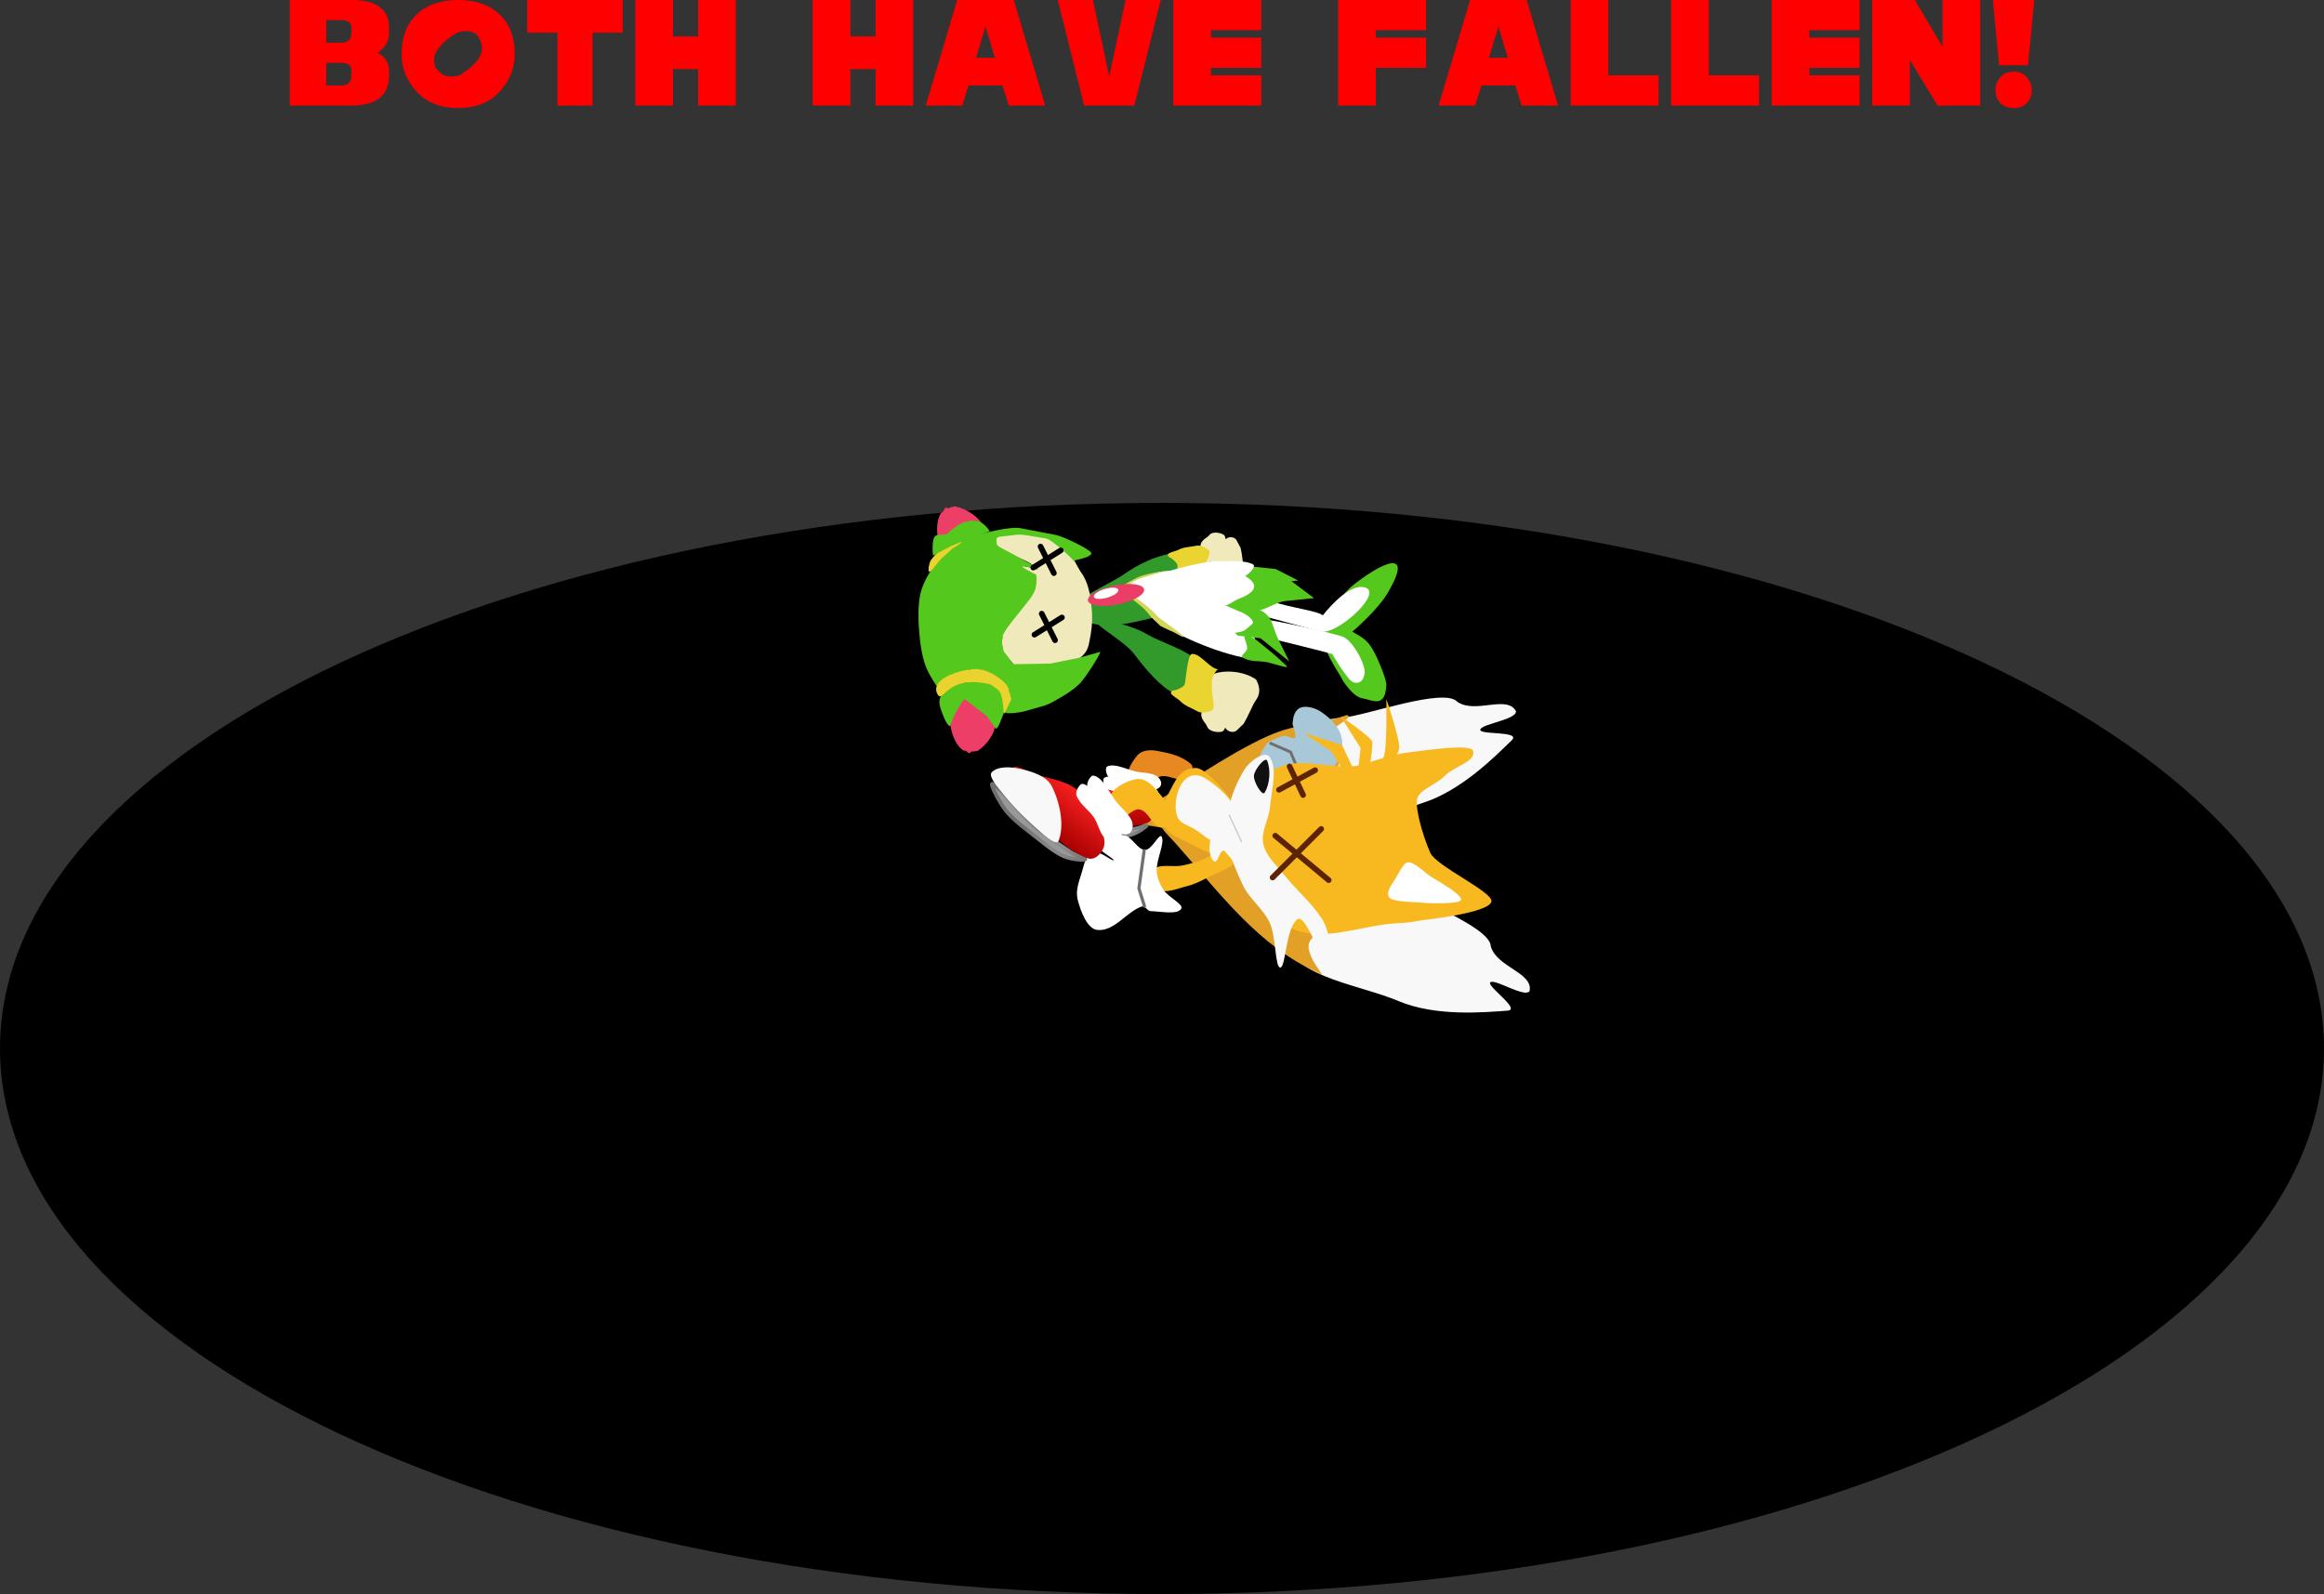 <svg version="1.1" xmlns="http://www.w3.org/2000/svg" xmlns:xlink="http://www.w3.org/1999/xlink" width="617.117" height="423.356" viewBox="0,0,617.117,423.356"><rect x="0" y="0" width="617.117" height="423.356" fill="#333333" stroke="none"/><defs><radialGradient cx="228.809" cy="225.743" r="8.683" gradientUnits="userSpaceOnUse" id="color-1"><stop offset="0" stop-color="#989898"/><stop offset="1" stop-color="#707070"/></radialGradient><linearGradient x1="237.126" y1="215.3" x2="237.387" y2="226.727" gradientUnits="userSpaceOnUse" id="color-2"><stop offset="0" stop-color="#f82020"/><stop offset="1" stop-color="#a80000"/></linearGradient><radialGradient cx="213.658" cy="229.357" r="10.35" gradientUnits="userSpaceOnUse" id="color-3"><stop offset="0" stop-color="#989898"/><stop offset="1" stop-color="#707070"/></radialGradient><linearGradient x1="229.203" y1="226.29" x2="220.797" y2="237.012" gradientUnits="userSpaceOnUse" id="color-4"><stop offset="0" stop-color="#f82020"/><stop offset="1" stop-color="#a80000"/></linearGradient></defs><g transform="translate(68.559,-7.322)"><g data-paper-data="{&quot;isPaintingLayer&quot;:true}" fill-rule="nonzero" stroke-linejoin="miter" stroke-miterlimit="10" stroke-dasharray="" stroke-dashoffset="0" style="mix-blend-mode: normal"><path d="M548.559,285.783c0,80.023 -138.146,144.895 -308.559,144.895c-170.412,0 -308.559,-64.872 -308.559,-144.895c0,-80.023 138.146,-144.895 308.559,-144.895c170.412,0 308.559,64.872 308.559,144.895z" fill="#000000" stroke="none" stroke-width="NaN" stroke-linecap="butt"/><g fill="#ff0000" stroke="none" stroke-width="0.265" stroke-linecap="butt"><path d="M22.064,30.01c1.779,0 2.669,-0.89 2.669,-2.669v-1.335c0,-1.335 -0.89,-2.002 -2.669,-2.002h-4.004v6.006zM8.384,7.322h16.349c6.673,0 10.009,2.447 10.009,7.34v1.335c0,2.224 -1.001,4.004 -3.003,5.338c2.002,1.112 3.003,2.669 3.003,4.671v1.335c0,5.338 -3.336,8.007 -10.009,8.007h-16.349zM24.733,15.997v-1.335c0,-1.335 -0.89,-2.002 -2.669,-2.002h-4.004v6.006h4.004c1.779,0 2.669,-0.89 2.669,-2.669z"/><path d="M38.079,21.669c0,-4.449 1.335,-7.952 4.004,-10.51c2.669,-2.558 6.339,-3.837 11.01,-3.837c4.671,0 8.341,1.279 11.01,3.837c2.669,2.558 4.004,6.061 4.004,10.51c0,3.781 -1.335,7.118 -4.004,10.009c-2.669,2.892 -6.339,4.337 -11.01,4.337c-4.671,0 -8.341,-1.446 -11.01,-4.337c-2.669,-2.892 -4.004,-6.228 -4.004,-10.009zM52.759,15.997c-2.224,1.335 -3.893,2.78 -5.005,4.337c-1.112,1.335 -1.335,3.003 -0.667,5.005l0.667,0.667c1.112,1.557 3.003,2.002 5.672,1.335c2.224,-1.335 3.893,-2.78 5.005,-4.337c1.335,-1.779 1.335,-3.781 0,-6.006l-0.667,-0.667c-1.335,-0.89 -3.003,-1.001 -5.005,-0.334z"/><path d="M79.451,35.348v-19.351h-8.007v-8.675h25.357v8.675h-8.007v19.351z"/><path d="M100.136,35.348v-28.026h10.009v9.676h6.673v-9.676h10.009v28.026h-10.009v-9.676h-6.673v9.676z"/><path d="M147.247,35.348v-28.026h10.009v9.676h6.673v-9.676h10.009v28.026h-10.009v-9.676h-6.673v9.676z"/><path d="M177.275,35.348l8.341,-28.026h15.014l8.341,28.026h-9.676l-1.668,-5.338h-9.008l-1.668,5.338zM195.625,22.67l-2.502,-8.341l-2.502,8.341z"/><path d="M212.308,7.322h9.342l4.337,20.352l4.337,-20.352h9.342l-7.007,28.026h-13.346z"/><path d="M243.003,35.348v-28.026h23.355v8.007h-13.346v2.002h13.346v8.007h-13.346v2.002h13.346v8.007z"/><path d="M286.777,35.348v-28.026h23.355v8.007h-13.346v2.002h13.346v8.007h-13.346v10.009z"/><path d="M313.468,35.348l8.341,-28.026h15.014l8.341,28.026h-9.676l-1.668,-5.338h-9.008l-1.668,5.338zM331.819,22.67l-2.502,-8.341l-2.502,8.341z"/><path d="M348.501,35.348v-28.026h10.009v20.019h13.346v8.007z"/><path d="M375.193,35.348v-28.026h10.009v20.019h13.346v8.007z"/><path d="M401.884,35.348v-28.026h23.355v8.007h-13.346v2.002h13.346v8.007h-13.346v2.002h13.346v8.007z"/><path d="M428.576,35.348v-28.026h11.344l7.34,12.512v-12.512h10.009v28.026h-11.344l-7.34,-12.111v12.111z"/><path d="M471.616,7.322l-1.668,17.349h-7.674l-1.668,-17.349zM461.339,31.244c-0.045,-1.268 0.378,-2.402 1.268,-3.403c0.89,-1.001 2.113,-1.501 3.67,-1.501c1.335,0 2.447,0.5 3.336,1.501c0.89,1.001 1.335,2.169 1.335,3.503c0,1.335 -0.445,2.447 -1.335,3.336c-0.89,0.89 -2.002,1.335 -3.336,1.335c-1.557,0 -2.78,-0.445 -3.67,-1.335c-0.89,-0.89 -1.312,-2.035 -1.268,-3.437z"/></g><g><g data-paper-data="{&quot;index&quot;:null}" stroke="none" stroke-width="0" stroke-linecap="butt"><path d="M290.543,162.91c6.802,-5.542 17.103,-11.046 9.229,2.147c-2.781,4.66 -12.47,13.592 -14.193,13.165c-3.882,-0.275 -4.691,-3.281 -5.739,-5.869c-1.048,-2.587 4.093,1.806 4.093,1.806c0,0 1.522,-7.104 6.61,-11.249z" fill="#54c81c"/><path d="M293.153,163.22c6.853,0.526 -6.546,12.856 -10.838,11.789c-3.588,-0.676 -18.006,-5.092 -18.41,-4.508c-1.003,1.448 -5.703,-8.169 1.851,-4.734c6.429,2.924 14.698,3.399 16.967,4.971c0,0 5.956,-7.863 10.431,-7.519z" fill="#ffffff"/></g><g data-paper-data="{&quot;index&quot;:null}" stroke="none" stroke-width="0.172" stroke-linecap="butt"><path d="M242.46,154.304c1.506,-0.283 2.816,1.743 3.246,3.264c0.559,1.964 1.05,4.932 -0.577,6.102c-2.477,1.779 -6.053,0.357 -9.098,1.071c-4.818,1.129 -17.422,3.932 -18.676,3.053c-1.253,-0.878 9.51,-5.771 12.627,-8.017c3.87,-2.674 7.922,-4.616 12.478,-5.473z" fill="#319a2b"/><path d="M250.127,159.323c0.025,-0.033 1.998,-4.33 1.926,-5.251c-0.12,-1.551 -2.268,-0.276 -1.796,-2.136c0.35,-1.38 1.778,-1.765 2.355,-2.553c0.657,-0.899 2.702,-0.693 3.745,-0.053c0.579,0.356 0.438,1.296 0.561,1.18c0.827,-0.783 2.36,-0.661 2.86,0.274l1.09,2.036c0.547,2.287 0.647,5.006 1.074,6.405c1.124,3.19 -2.021,5.166 -1.462,4.86c-2.984,0.943 -7.335,0.286 -10.178,-1.73c-0.565,-0.429 -1.281,-1.575 -0.174,-3.032z" fill="#f0e9bb"/><path d="M244.147,157.671c0.086,-1.104 -2.765,-2.879 -1.978,-2.224c0.158,0.131 -1,-0.443 -0.487,-1.047c0.338,-0.397 2.223,-0.772 2.772,-1.092c1.27,-0.74 3.24,-0.717 4.626,-1.048c1.305,-0.311 2.791,0.75 3.29,1.164c0.722,0.599 -0.215,2.275 -1.019,3.926c-0.979,2.009 -1.215,3.778 -1.217,3.898c0,0 0.147,2.205 0.766,2.394c-2.008,-0.575 -5.374,2.368 -7.346,1.596c-1.019,-0.469 0.507,-6.478 0.593,-7.568z" fill="#ead42f"/></g><path d="M226.193,173.419c-2.913,-0.051 -5.769,-0.409 -6.843,-1.483c-0.331,-0.331 -0.456,-2.39 -0.442,-2.824c0.017,-0.548 -0.363,-2.827 1.413,-3.721c0.457,-0.229 2.711,-1.308 3.404,-1.071c0.732,0.25 2.461,-0.239 3.099,-0.127c2.014,0.355 2.469,0.749 3.74,0.858c1.609,0.138 0.694,-0.063 1.653,0.845c0,0 7.696,4.039 6.265,5.3c0,0 -8.958,2.311 -12.289,2.223z" fill="#319a2b" stroke="none" stroke-width="0.172" stroke-linecap="butt"/><g data-paper-data="{&quot;index&quot;:null}" stroke="none" stroke-width="0.172" stroke-linecap="butt"><path d="M232.591,181.008c-2.462,-3.354 -11.605,-8.379 -10.02,-8.866c1.585,-0.487 9.203,1.038 13.791,3.808c2.9,1.751 11.004,4.304 12.963,6.963c1.287,1.748 -0.209,4.643 -1.44,6.481c-0.95,1.424 -2.976,3.075 -4.433,2.281c-4.409,-2.402 -7.765,-6.621 -10.861,-10.667z" fill="#319a2b"/><path d="M252.763,189.272c-0.655,-1.871 0.466,-2.813 1.191,-3.067c3.602,-1.129 8.305,-0.356 11.066,1.611c-0.474,-0.501 2.108,2.584 -0.114,5.496c-0.906,1.3 -1.916,4.068 -3.243,6.243l-1.802,1.734c-0.828,0.797 -2.448,0.412 -3.039,-0.671c-0.087,-0.16 -0.256,0.856 -0.971,1.029c-1.288,0.312 -3.464,-0.158 -3.842,-1.304c-0.332,-1.004 -1.675,-1.878 -1.576,-3.417c0.134,-2.075 1.923,-0.045 2.564,-1.603c0.381,-0.926 -0.219,-6.011 -0.234,-6.054z" fill="#f0e9bb"/><path d="M246.051,188.981c0.275,-1.151 0.706,-7.852 1.913,-7.996c2.289,-0.137 4.777,4.018 7.038,4.095c-0.7,-0.012 -1.588,2.211 -1.588,2.211c-0.039,0.125 -0.385,2.027 -0.046,4.423c0.278,1.97 0.685,4.01 -0.259,4.386c-0.652,0.261 -2.538,0.859 -3.779,0.103c-1.318,-0.804 -3.356,-1.437 -4.417,-2.623c-0.46,-0.513 -2.277,-1.528 -2.493,-2.05c-0.327,-0.794 1.057,-0.999 0.851,-0.916c-1.03,0.412 2.5,-0.467 2.78,-1.633z" fill="#ead42f"/></g><path d="M263.136,175.243c2.278,0.854 3.338,7.457 0.795,7.112c-10.173,-1.384 -24.472,-8.447 -26.845,-11.366c0,0 16.936,0.837 26.05,4.254z" fill="#ffffff" stroke="none" stroke-width="0.191" stroke-linecap="butt"/><path d="M283.184,176.636c1.95,-1.998 4.757,-3.43 8.462,-0.904c2.762,1.564 3.471,2.537 4.877,5.109c0.591,1.081 2.785,6.085 3.062,8.166c-0.233,6.667 -3.72,4.176 -6.402,3.773c-2.439,-0.367 -5.337,-4.733 -5.602,-5.549c-4.509,-7.181 -5.137,-9.836 -4.397,-10.594z" data-paper-data="{&quot;index&quot;:null}" fill="#54c81c" stroke="none" stroke-width="0" stroke-linecap="butt"/><path d="M260.1,170.879c6.257,0.172 26.069,4.717 28.068,5.603c2.804,1.242 6.442,8.34 5.521,10.112c-0.373,2.422 -2.629,2.564 -3.812,1.242c-2.19,-2.446 -4.682,-6.844 -4.682,-6.844c0,0 -20.727,-5.456 -24.19,-5.577c0,0 -10.614,-4.802 -0.904,-4.536z" fill="#ffffff" stroke="none" stroke-width="0" stroke-linecap="butt"/><path d="M264.529,157.858l5.641,0.584l5.981,3.044l-3.845,0.482c-1.137,0.311 -3.55,1.563 -5.476,1.346c-3.287,-0.369 -9.072,-1.573 -9.539,-2.888z" fill="#54c81c" stroke="none" stroke-width="0.172" stroke-linecap="butt"/><path d="M253.138,168.334c-0.246,-1.678 11.653,0.088 12.265,0.8c0.253,0.294 1.167,-0.018 2.978,2.071c0.842,0.972 1.551,3.967 2.463,5.83l2.93,5.928l-7.627,-6.138l-6.086,-0.705z" data-paper-data="{&quot;index&quot;:null}" fill="#54c81c" stroke="none" stroke-width="0.172" stroke-linecap="butt"/><path d="M265.098,158.575c2.574,0.46 2.012,0.314 8.73,2.697l6.54,4.894l-7.636,0.783c-2.54,0.275 -6.145,2.882 -7.855,2.528c-2.911,-0.601 -11.809,-1.327 -12.223,-1.382c-0.999,-0.133 -1.967,-12.029 0.327,-11.685z" fill="#54c81c" stroke="none" stroke-width="0.185" stroke-linecap="butt"/><path d="M264.173,157.21c1.097,0.648 -1.718,3.312 -3.139,3.55c-2.198,0.368 -4.345,-0.715 -6.566,-1.359c-6.076,-1.764 -12.298,-0.033 -12.374,-0.362c-0.067,-0.322 9.211,-2.569 11.79,-2.673c3.471,0.163 7.862,-0.453 10.288,0.844z" fill="#ffffff" stroke="none" stroke-width="0.172" stroke-linecap="butt"/><path d="M253.456,157.861c4.534,0.603 5.728,1.025 7.357,1.786c1.901,0.887 3.827,2.16 3.641,3.562c-0.178,1.341 -1.807,2.276 -4.524,3.376c-1.328,0.538 -2.216,1.73 -4.677,1.838c-2.28,0.1 -9.806,-0.66 -12.098,-0.965c-6.272,-0.835 -9.015,-0.398 -12.557,-3.307c-1.537,-1.262 1.003,-2.171 2.674,-3.011c2.995,-1.507 6.109,-2.097 9.347,-2.29c3.659,-0.21 6.255,-1.597 10.837,-0.988z" fill="#ffffff" stroke="none" stroke-width="0.172" stroke-linecap="butt"/><path d="M250.529,166.743c4.572,0.139 8.237,2.324 9.935,2.915c1.982,0.689 4.5,2.597 3.408,3.496l-1.705,1.401c-1.107,0.91 -4.064,0.977 -6.119,0.781c-3.079,-0.302 -6.179,-1.425 -9.344,-2.098c-2.989,-0.782 -5.564,0.321 -8.442,-1.107c-0.656,-0.327 -1.886,-1.893 -2.401,-2.658c-1.18,-1.753 -4.05,-3.09 -4.047,-3.751c0.005,-1.346 6.015,-0.127 10.51,0.78c3.216,0.649 3.584,0.102 8.205,0.243z" fill="#ffffff" stroke="none" stroke-width="0.172" stroke-linecap="butt"/><path d="M262.148,176.112c0.642,0.127 1.874,0.201 3.707,1.837c0.794,0.709 3.023,2.396 4.44,3.647l2.813,2.629c0.853,0.845 -3.567,-0.712 -5.235,-1.039c-2.154,-0.42 -4.625,0.019 -6.466,-1.283c-0.705,-0.495 1.071,-1.348 1.201,-2.294c0.165,-1.218 -1.381,-3.68 -0.461,-3.497z" data-paper-data="{&quot;index&quot;:null}" fill="#54c81c" stroke="none" stroke-width="0.172" stroke-linecap="butt"/><g><path d="M197.381,175.215c0.998,-2.419 2.682,-4.034 4.262,-6.088c1.376,-1.793 2.899,-3.8 3.947,-5.818c0.771,-1.465 -0.051,-1.484 -0.1,-3.074c-0.738,-0.669 -0.999,-0.547 -1.893,-0.957c-0.145,-0.125 -0.889,-1.305 -0.753,-1.569c0.112,-0.332 2.323,0.625 2.901,0.156c0.074,-0.037 0.468,0.06 0.391,-0.077c-1.656,-1.456 -3.817,-2.129 -5.788,-3.08c-1.32,-0.67 -2.656,-1.348 -3.846,-2.238c-0.639,-0.473 -1.311,-1.322 -0.913,-2.151c0.578,-1.015 1.839,-1.307 2.892,-1.575c2.513,-0.491 5.136,-0.305 7.614,0.291c4.143,0.963 8.086,3.278 10.482,6.853c0.9,1.813 0.833,1.535 1.808,3.282c1.974,2.515 2.671,6.317 2.89,9.354c0.308,2.455 0.213,4.941 -0.219,7.378c-0.337,1.566 -0.421,3.29 -1.368,4.639c-0.902,1.242 -2.203,2.309 -3.777,2.477c-3.803,0.619 -7.607,1.275 -11.452,1.549c-1.058,0.02 -2.202,0.208 -3.204,-0.22c-0.851,-0.662 -1.454,-1.599 -2.167,-2.4c-0.515,-0.737 -1.336,-1.39 -1.408,-2.341c-0.108,-1.045 -0.672,-3.399 -0.297,-4.39z" fill="#f0e9bb" stroke="none" stroke-width="0.172" stroke-linecap="butt"/><path d="M180.731,151.693c-0.824,-3.691 -0.455,-6.425 0.571,-8.094c0.145,-0.238 0.326,-0.126 0.568,-0.419c0.294,-0.354 0.712,-1.289 0.605,-1.11c0,0 0.673,0.273 0.976,0.219c0.385,-0.069 0.798,-0.594 0.733,-0.217c0,0 0.551,-0.291 0.761,-0.257c2.3,0.369 5.358,1.973 7.048,4.276c1.871,-1.458 -9.34,7.707 -11.261,5.601z" fill="#ed3e67" stroke="none" stroke-width="0.172" stroke-linecap="butt"/><path d="M200.672,183.725l9.708,-0.168l7.715,-1.561l5.425,-1.534c0.638,-0.181 -3.905,7.08 -5.595,8.643c-2.091,1.934 -4.442,3.256 -6.797,4.567c-1.716,0.957 -2.441,1.083 -3.714,1.445l-3.954,1.123c-0.751,0.214 -4.605,0.898 -5.331,0.202c-0.206,-0.198 1.522,-3.036 1.49,-3.343l-0.241,-2.239c-0.071,-0.664 -1.648,-2.539 -2.161,-3.078c-0.374,-0.394 -3.191,-2.519 -5.778,-2.561l-2.559,-0.041c-0.383,-0.006 -4.297,1.271 -4.381,1.125c-0.174,-0.302 -4.135,3.555 -4.334,3.242c-1.107,-1.74 -2.514,-3.845 -3.255,-6.275c-1.165,-3.821 -1.382,-8.088 -1.529,-10.272c-0.025,-0.372 -0.249,-5.124 0.48,-8.035c1.153,-4.609 3.83,-7.364 3.974,-7.55c2.262,-2.929 4.988,-5.191 8.115,-6.876l2.68,-0.994c1.372,-0.509 8.988,-2.483 11.78,-1.947l9.536,1.829c1.67,0.32 9.671,4.033 9.297,4.951c-0.523,1.286 -5.345,1.698 -4.72,2.07c1.384,0.825 -5.651,-5.966 -7.484,-6.168c-3.135,-0.346 -6.17,-1.29 -8.323,-0.852c-0.406,0.083 -3.212,0.348 -3.888,0.449c-0.534,0.079 -0.945,0.442 -0.763,0.97c0.121,0.352 -0.249,1.239 0.652,1.709l2.671,1.392c0.433,0.226 8.297,4.415 7.746,4.696c-0.102,0.052 -2.572,-0.706 -2.735,-0.745c-0.986,-0.234 -1.738,-0.207 -1.369,0.072c0.97,0.734 3.458,1.896 3.458,1.896c0.309,0.17 0.299,2.332 -0.088,3.822c-0.361,1.386 -1.852,3.214 -2.22,3.674l-3.997,5c-3.752,4.696 -2.02,4.275 -2.474,4.568c-0.33,-0.171 -0.177,3.15 0.614,3.877c0.315,0.29 0.947,1.199 1.271,1.668c0.431,0.624 0.691,1.056 1.078,1.247z" fill="#54c81c" stroke="none" stroke-width="0.172" stroke-linecap="butt"/><path d="M195.622,200.609c-0.641,2.516 -2.719,4.966 -4.583,6.123c-0.171,0.106 -0.753,0.071 -0.753,0.071c0.192,0.286 -0.355,0.007 -0.714,0.094c-0.282,0.068 -0.768,0.542 -0.768,0.542c0.158,0.107 -0.541,-0.504 -0.923,-0.686c-0.316,-0.15 -0.432,0.008 -0.645,-0.133c-1.489,-0.989 -2.79,-3.095 -3.401,-6.427c-0.798,-4.361 2.117,-8.48 3.695,-8.607c0,0 9.183,4.727 8.09,9.024z" fill="#ed3e67" stroke="none" stroke-width="0.172" stroke-linecap="butt"/><path d="M190.09,188.143c-0.469,-0.568 5.672,0.729 6.634,2.209c1.653,2.546 2.689,2.163 2.179,4.493c-0.114,0.523 -0.933,1.607 -1.417,3.109c-0.56,1.74 -1.406,3.309 -1.739,2.774l-2.238,-3.2l-5.934,-4.534c-0.092,-0.07 -0.866,1.015 -1.857,2.686c-0.695,1.172 -1.491,2.905 -1.887,4.238c-0.233,0.785 -1.238,-0.669 -2.032,-2.789c-0.385,-1.028 -0.873,-2.113 -0.902,-3.366c-0.051,-2.169 2.297,-3.947 4.759,-4.726c2.306,-0.73 4.746,-0.515 4.435,-0.893z" fill="#54c81c" stroke="none" stroke-width="0.172" stroke-linecap="butt"/><path d="M189.692,185.038c4.906,-0.503 9.645,4.006 9.66,5.585l0.651,2.433l-1.806,3.662c-0.463,0.938 -0.08,-4.893 -1.733,-6.172c-1.078,-0.835 -1.907,-1.441 -2.315,-1.538c-3.89,-0.916 -6.981,-0.535 -8.941,0.379c-3.08,1.436 -3.908,3.887 -4.765,2.405c-2.045,-3.535 3.887,-6.206 9.249,-6.755z" fill="#ead32e" stroke="none" stroke-width="0.172" stroke-linecap="butt"/><path d="M184.454,152.921c0,0 -1.325,1.25 -2.353,2.14c-2.144,1.857 -3.311,4.49 -3.989,4.057c-0.291,-0.382 0.087,-2.496 0.573,-3.104l0.986,-1.235c1.735,-2.171 4.428,-3.191 5.559,-3.249c0.489,-0.025 1.339,-0.613 1.897,-0.481c0,0 -1.586,1.461 -2.673,1.872z" fill="#ead32e" stroke="none" stroke-width="0.172" stroke-linecap="butt"/><path d="M179.191,154.861c0,0 -0.485,-4.349 0.659,-5.227c0.759,-0.584 2.749,-0.029 3.308,-0.682c0.695,-0.811 2.469,-2.084 3.792,-2.791c1.239,-0.28 2.404,-0.826 3.846,-0.402c1.216,-0.318 3.732,2.571 3.336,2.715l-5.379,1.961c-1.365,0.497 -4.124,1.599 -4.678,1.888z" fill="#54c81c" stroke="none" stroke-width="0.172" stroke-linecap="butt"/><g fill="none" stroke="#000000" stroke-width="1.5" stroke-linecap="round"><path d="M213.433,171.307l-7.308,4.578"/><path d="M208.062,170.304l3.54,7.05"/></g><g fill="none" stroke="#000000" stroke-width="1.5" stroke-linecap="round"><path d="M205.811,158.064l7.308,-4.578"/><path d="M207.747,152.483l3.54,7.05"/></g></g><path d="M232.224,165.767c0.26,-0.291 4.786,3.097 6.469,5.105c0.961,1.146 7.385,5.123 6.954,5.61c-0.157,0.178 -2.028,-1.127 -3.448,-1.673c-0.964,-0.371 -2.661,-1.264 -2.661,-1.264c0,0 -1.794,-1.641 -3.478,-3.648c-1.683,-2.008 -5.063,-4.038 -4.804,-4.329z" data-paper-data="{&quot;index&quot;:null}" fill="#d3d656" stroke="none" stroke-width="0.172" stroke-linecap="butt"/><path d="M233.455,160.694c2.37,-1.117 7.404,-1.668 7.404,-1.668c0,0 -6.225,1.657 -7.577,2.295c-2.37,1.117 -2.114,1.949 -2.228,1.576c0,0 -1.877,0.486 -1.242,-0.13c0.355,-0.344 2.794,-1.673 3.643,-2.073z" data-paper-data="{&quot;index&quot;:null}" fill="#d3d656" stroke="none" stroke-width="0.172" stroke-linecap="butt"/><g stroke="none" stroke-linecap="butt"><path d="M220.45,167.134c-0.386,-0.638 0.088,-1.418 1.164,-2.161c1.076,-0.744 2.755,-1.452 4.78,-1.948c2.025,-0.496 4.017,-0.685 5.599,-0.592c1.582,0.094 2.753,0.47 3.139,1.109c0.385,0.638 -0.088,1.417 -1.164,2.161c-1.076,0.744 -2.755,1.452 -4.78,1.947c-2.025,0.496 -4.017,0.686 -5.599,0.592c-1.582,-0.093 -2.753,-0.47 -3.138,-1.108z" fill="#eb3d66" stroke-width="0.019"/><path d="M221.95,165.927c-0.165,-0.295 0.045,-0.678 0.518,-1.059c0.473,-0.381 1.21,-0.76 2.097,-1.045c0.887,-0.286 1.758,-0.425 2.448,-0.419c0.691,0.006 1.201,0.157 1.367,0.452c0.166,0.295 -0.044,0.678 -0.518,1.059c-0.473,0.381 -1.21,0.76 -2.096,1.045c-0.887,0.286 -1.758,0.425 -2.449,0.419c-0.691,-0.006 -1.201,-0.157 -1.367,-0.452z" fill="#ffffff" stroke-width="0.019"/></g></g><g><path d="M264.798,209.335c4.739,-6.341 14.577,-10.793 23.147,-11.413c5.913,-0.422 27.05,-8.187 30.517,-4.185c4.807,3.257 13.174,-1.98 15.542,2.501c0.083,2.165 -8.472,3.244 -9.425,4.698c-1.131,1.743 11.04,0.332 8.278,3.01c-4.345,4.211 -13.458,13.48 -23.843,16.685c-10.385,3.204 -24.803,12.561 -32.122,7.43c-3.098,-2.173 -1.044,-7.75 -3.066,-10.95c-2.114,-3.349 -11.251,-4.8 -9.029,-7.776z" data-paper-data="{&quot;index&quot;:null}" fill="#f8f8f8" stroke="none" stroke-width="1" stroke-linecap="round"/><path d="M237.133,226.67c-4.393,-0.65 -8.747,-0.475 -4.239,-3.058c10.541,-6.042 24.207,-15.906 35.267,-20.834c7.862,-3.503 13.094,-2.709 20.853,-5.536c3.294,0.311 -9.43,6.105 -10.12,9.629c-0.39,2.012 8.009,-1.79 8.205,0.987c0.741,5.503 -7.041,10.022 -6.332,15.573c0.545,4.241 12.799,4.799 8.363,4.978c-21.399,4.736 -34.425,0.867 -51.997,-1.739z" data-paper-data="{&quot;index&quot;:null}" fill="#e2a026" stroke="none" stroke-width="1" stroke-linecap="round"/><path d="M276.177,236.09c7.707,-1.808 18.104,1.109 25.066,6.146c4.799,3.48 25.979,11.127 26.061,16.422c1.587,5.586 11.362,6.956 10.294,11.911c-1.329,1.711 -8.574,-2.965 -10.239,-2.464c-1.987,0.607 8.241,7.355 4.404,7.628c-6.035,0.431 -18.975,1.668 -28.988,-2.557c-10.013,-4.225 -27.072,-6.332 -29.377,-14.968c-0.975,-3.657 4.184,-6.606 4.694,-10.357c0.534,-3.924 -5.529,-10.911 -1.914,-11.761z" data-paper-data="{&quot;index&quot;:null}" fill="#f8f8f8" stroke="none" stroke-width="1" stroke-linecap="round"/><path d="M243.843,231.572c-2.946,-3.323 -6.393,-5.989 -1.279,-5.068c20.457,3.681 41.938,8.802 60.615,15.604c4.619,1.686 -11.828,-1.094 -14.623,1.16c-1.592,1.29 7.284,3.78 5.648,6.032c-2.972,4.691 -11.837,3.146 -14.864,7.854c-2.31,3.598 5.841,11.328 2.329,8.612c-15.909,-7.008 -26.046,-20.897 -37.826,-34.193z" data-paper-data="{&quot;index&quot;:null}" fill="#e2a026" stroke="none" stroke-width="1" stroke-linecap="round"/><g data-paper-data="{&quot;index&quot;:null}" stroke-linecap="round"><path d="M239.19,213.666c-1.883,0.82 -1.31,4.566 -3.245,5.055c-1.985,0.488 -4.812,-0.838 -5.214,-2.673c-0.658,-2.867 0.896,-6.047 2.771,-8.163c1.13,-1.303 3.242,-1.495 5.045,-1.171c3.225,0.576 6.783,1.354 9.175,3.563c0.934,0.87 -0.034,3.32 -1.272,3.856c-2.208,0.962 -5.038,-1.43 -7.26,-0.468z" fill="#e88820" stroke="none" stroke-width="0.491"/><g><path d="M222.844,227.992c3.196,0.063 6.476,-0.247 9.673,-0.6c1.21,-0.134 3.554,-1.105 3.45,-0.762c-0.107,0.354 -2.496,1.996 -4.127,2.445c-2.018,0.558 -4.297,0.566 -6.469,0.603c-3.27,0.057 -6.632,0.338 -9.819,-0.23c-2.274,-0.478 -7.332,-2.585 -6.088,-2.818c2.02,-0.378 8.898,1.273 13.381,1.362z" fill="#989898" stroke="url(#color-1)" stroke-width="0.864"/><path d="M224.701,215.586c3.071,-0.027 5.939,1.526 8.546,2.826c1.7,0.851 3.519,1.816 4.06,3.264c0.521,1.401 0.424,3.626 -1.255,4.225c-3.536,1.259 -7.951,1.233 -11.792,0.437c-1.458,-0.316 -0.533,-2.774 -1.914,-3.313c-3.593,-1.402 -9.406,-0.577 -11.725,-2.082c-1.117,-0.723 3.21,-1.675 5.022,-2.297c2.892,-1.167 5.713,-3.031 9.059,-3.061z" fill="url(#color-2)" stroke="none" stroke-width="0.956"/><path d="M219.777,218.532c4.067,1.768 7.914,5.196 8.96,8.441c0.462,1.437 -4.071,1.039 -6.018,0.985c-3.825,-0.106 -7.757,-0.609 -11.369,-1.435c-1.448,-0.333 -3.953,-0.781 -3.804,-1.947c0.252,-1.986 2.564,-3.626 4.716,-4.685c2.138,-1.052 5.223,-2.326 7.515,-1.358z" fill="#f8f8f8" stroke="none" stroke-width="0.966"/><path d="M232.06,215.089c1.848,0.473 3.934,0.277 5.631,1.163c0.832,0.434 1.684,1.633 1.302,2.567c-0.312,0.92 -1.711,1.352 -2.733,1.263c-1.76,-0.154 -3.223,-1.558 -4.903,-2.033c-1.95,-0.553 -4.184,-0.292 -5.96,-1.241c-0.705,-0.38 -1.133,-1.669 -0.933,-2.654c0.235,-0.507 1.226,-0.644 1.879,-0.596c1.955,0.138 3.807,1.043 5.717,1.531z" fill="#ffffff" stroke="none" stroke-width="0.839"/><path d="M232.761,212.149c1.848,0.473 3.934,0.277 5.631,1.163c0.832,0.434 1.684,1.633 1.302,2.567c-0.312,0.92 -1.711,1.352 -2.732,1.263c-1.76,-0.154 -3.223,-1.558 -4.903,-2.033c-1.95,-0.553 -4.184,-0.292 -5.96,-1.241c-0.705,-0.38 -1.133,-1.669 -0.933,-2.654c0.235,-0.507 1.226,-0.644 1.879,-0.596c1.955,0.138 3.807,1.043 5.717,1.531z" fill="#ffffff" stroke="none" stroke-width="0.839"/></g></g><path d="M241.611,218.305c1.931,-3.646 3.125,-6.946 7.28,-7.031c2.865,-0.052 8.367,6.932 10.049,9.234c1.554,2.111 3.597,4.258 3.858,6.867c0.258,2.604 -1.356,5.201 -2.615,7.602c-0.274,0.587 -0.738,1.234 -1.766,0.939c-4.116,-1.177 -8.09,-2.957 -11.841,-5.013c-2.094,-1.147 -4.925,-1.947 -5.892,-4.129c-0.804,-1.876 -1.004,-4.824 0.927,-8.47z" data-paper-data="{&quot;index&quot;:null}" fill="#f8b820" stroke="none" stroke-width="0.491" stroke-linecap="round"/><path d="M243.632,221.807c-0.162,-4.307 2.194,-9.716 6.53,-8.412c2.065,0.624 8.614,5.843 8.343,7.841c-0.198,1.944 -2.465,9.665 -4.077,9.566c-2.371,-0.228 -3.017,-1.584 -5.739,-3.239c-2.722,-1.655 -4.896,-1.449 -5.058,-5.756z" data-paper-data="{&quot;index&quot;:null}" fill="#f8f8f8" stroke="none" stroke-width="1" stroke-linecap="round"/><g data-paper-data="{&quot;index&quot;:null}" stroke-linecap="round"><path d="M237.47,238.383c1.84,-1.852 5.369,-0.63 8.052,-1.218c1.984,-0.433 4.006,-0.974 5.91,-1.838c2.508,-1.138 4.547,-4.057 7.178,-4.139c1.631,-0.05 3.428,2.38 2.467,3.716c-2.117,2.851 -6.166,4.072 -9.487,5.756c-1.536,0.777 -3.264,1.611 -4.994,2.023c-2.366,0.553 -5.459,2.014 -7.565,0.937c-1.74,-0.915 -2.938,-3.852 -1.561,-5.237z" fill="#f8b820" stroke="none" stroke-width="0.657"/><g><path d="M217.601,246.216c-0.652,-2.643 0.53,-5.114 1.162,-7.431c0.638,-1.943 1.01,-4.638 2.603,-5.209c1.767,-0.634 5.519,2.613 5.78,2.202c0.257,-0.407 -5.089,-3.119 -4.509,-4.435c0.862,-1.949 4.743,-2.45 7.471,-2.126c1.872,0.285 3.412,3.773 5.348,3.824c1.901,0.053 3.79,-4.561 4.459,-3.53c0.889,1.711 -1.405,5.981 -1.322,9.051c0.047,1.73 0.825,3.582 1.771,5.055c1.282,1.994 5.45,3.869 4.754,5.042c-0.999,1.678 -5.4,0.722 -8.16,0.644c-0.937,-0.02 -1.368,-1.56 -2.388,-1.204c-4.081,1.424 -7.234,6.705 -11.803,6.195c-2.594,-0.288 -4.388,-4.929 -5.166,-8.077z" fill="#ffffff" stroke="none" stroke-width="0.672"/><path d="M235.343,247.986l-1.472,-4.725l1.384,-10.004" fill="none" stroke="#707070" stroke-width="0.846"/></g></g><g data-paper-data="{&quot;index&quot;:null}" stroke-linecap="round"><path d="M272.786,210.945c-0.474,2.568 -4.077,3.551 -5.959,5.55c-1.393,1.477 -2.583,3.48 -3.841,4.853c-4.504,3.629 -3.692,-1.544 -3.14,-4.313c0.254,-1.716 1.783,-3.173 2.98,-4.489c1.678,-1.836 3.369,-4.744 5.716,-5.043c1.953,-0.227 4.6,1.522 4.245,3.442z" fill="#f8b820" stroke="none" stroke-width="0.657"/><g><path d="M274.676,199.704c0.041,-1.647 0.468,-3.743 2.023,-4.413c1.484,-0.638 3.946,-0.009 5.613,1.13c2.287,1.563 4.534,3.808 5.218,6.153c0.792,2.71 0.192,5.577 -1.245,7.534c-1.47,1.998 -4.355,2.709 -6.894,3.54c-2.41,0.789 -5.022,1.634 -7.802,1.279c-0.796,-0.102 0.282,-1.556 -0.239,-2.21c-0.848,-1.066 -2.219,-1.709 -3.376,-2.482c-0.665,-0.444 -2.015,-0.407 -2.09,-0.996c-0.062,-1.679 0.953,-2.936 1.779,-4.181c0.335,-0.503 0.899,-0.811 1.466,-1.076c1.093,-0.51 2.26,-1.078 3.365,-1.233c1.553,-0.092 4.23,2.83 2.181,-3.046z" fill="#a8c8d8" stroke="none" stroke-width="0.677"/><path d="M268.888,204.754l5.261,2.302l2.497,5.963" fill="none" stroke="#707070" stroke-width="0.772"/></g></g><g data-paper-data="{&quot;index&quot;:null}" stroke-linecap="round"><path d="M234.139,222.304c-1.994,-0.491 -3.811,2.835 -5.646,2.05c-1.873,-0.816 -3.317,-3.585 -2.523,-5.287c1.216,-2.679 4.381,-4.264 7.154,-4.809c1.689,-0.35 3.484,0.778 4.721,2.13c2.215,2.414 4.571,5.191 5.132,8.398c0.214,1.258 -2.041,2.619 -3.35,2.294c-2.338,-0.575 -3.137,-4.193 -5.488,-4.776z" fill="#f8b820" stroke="none" stroke-width="0.491"/><g><path d="M206.462,226.914c2.895,2.477 6.152,4.673 9.363,6.766c1.215,0.792 4.11,1.671 3.754,1.909c-0.367,0.245 -3.809,-0.051 -5.652,-0.871c-2.28,-1.013 -4.385,-2.731 -6.415,-4.34c-3.055,-2.422 -6.364,-4.707 -8.869,-7.642c-1.734,-2.161 -4.797,-7.93 -3.474,-7.203c2.147,1.18 7.231,7.906 11.293,11.38z" fill="#989898" stroke="url(#color-3)" stroke-width="1.03"/><path d="M217.544,217.151c2.848,2.299 4.315,5.899 5.733,9.07c0.922,2.07 1.867,4.335 1.269,6.078c-0.58,1.685 -2.353,3.661 -4.353,2.941c-4.209,-1.515 -8.255,-4.881 -11.192,-8.52c-1.104,-1.394 1.608,-2.958 0.744,-4.5c-2.249,-4.01 -8.227,-7.65 -9.224,-10.79c-0.482,-1.511 4.224,0.887 6.363,1.684c3.547,1.113 7.556,1.531 10.66,4.036z" fill="url(#color-4)" stroke="none" stroke-width="1.14"/><path d="M210.69,216.043c2.408,4.706 3.358,10.774 1.866,14.554c-0.662,1.673 -4.535,-2.123 -6.288,-3.646c-3.443,-2.992 -6.683,-6.431 -9.385,-9.925c-1.081,-1.402 -3.049,-3.71 -2.03,-4.672c1.735,-1.638 5.105,-1.399 7.888,-0.747c2.766,0.649 6.571,1.809 7.95,4.435z" fill="#f8f8f8" stroke="none" stroke-width="1.151"/><path d="M224.78,222.193c1.343,1.834 3.413,3.232 4.306,5.332c0.438,1.029 0.315,2.778 -0.744,3.35c-0.983,0.611 -2.599,-0.049 -3.472,-0.905c-1.505,-1.473 -1.79,-3.873 -2.978,-5.583c-1.378,-1.985 -3.633,-3.434 -4.55,-5.653c-0.363,-0.884 0.22,-2.394 1.148,-3.151c0.6,-0.289 1.617,0.335 2.182,0.872c1.697,1.606 2.718,3.842 4.107,5.737z" fill="#ffffff" stroke="none" stroke-width="1"/><path d="M227.669,220.001c1.343,1.834 3.413,3.232 4.306,5.332c0.438,1.029 0.315,2.778 -0.744,3.35c-0.983,0.611 -2.599,-0.049 -3.472,-0.905c-1.505,-1.473 -1.79,-3.873 -2.978,-5.583c-1.378,-1.985 -3.633,-3.434 -4.55,-5.653c-0.363,-0.884 0.22,-2.394 1.148,-3.151c0.6,-0.289 1.617,0.335 2.182,0.872c1.697,1.606 2.718,3.842 4.107,5.737z" fill="#ffffff" stroke="none" stroke-width="1"/></g></g><path d="M252.655,231.738c0.355,-3.316 0.749,-6.994 2.883,-9.58c0.87,-1.201 3.665,-3.214 4.737,-2.172c0.988,0.961 -0.09,5.299 -0.126,6.679c-0.151,3.042 0.496,6.814 -0.751,9.128c-0.525,0.969 1.147,1.882 -2.879,-2.532c-1.229,-0.294 -1.628,3.228 -2.532,2.879c-1.102,-0.424 -1.498,-2.879 -1.332,-4.402z" data-paper-data="{&quot;index&quot;:null}" fill="#f8f8f8" stroke="none" stroke-width="1" stroke-linecap="round"/><path d="M327.477,246.77c-0.759,3.113 -17.834,4.834 -18.964,5.038c-1.941,0.369 -3.404,0.602 -5.833,0.697c-9.723,0.376 -20.875,5.745 -29.207,0.868c-6.81,-3.987 -6.786,-14.607 -7.612,-22.449c-0.669,-6.333 -1.401,-15.06 3.53,-18.798c5.834,-4.418 14.675,-0.492 21.944,-1.357c2.744,-0.322 7.709,-2.8 14.351,-3.654c6.642,-0.855 16.4,-2.166 16.922,-0.37c0.835,2.878 -4.898,4.013 -7.452,6.567c-2.555,2.554 -5.678,3.159 -7.166,5.555c-1.16,1.869 0.99,9.786 3.261,14.961c1.576,3.534 16.831,10.467 16.227,12.941z" data-paper-data="{&quot;index&quot;:null}" fill="#f8b820" stroke="none" stroke-width="1" stroke-linecap="round"/><path d="M319.431,246.278c-0.303,1.303 -9.289,0.937 -10.493,0.754c-1.622,-0.129 -7.973,-0.128 -8.691,-1.481c-0.719,-1.367 0.601,-3.149 1.472,-4.431c0.694,-0.999 2.373,-4.729 3.495,-4.78c1.937,-0.083 4.085,2.421 5.912,3.601c1.482,1.045 8.359,4.695 8.305,6.337z" data-paper-data="{&quot;index&quot;:null}" fill="#ffffff" stroke="none" stroke-width="0.852" stroke-linecap="butt"/><path d="M284.644,258.838c0.252,2.398 0.318,8.068 -0.483,7.665c-0.8,-0.402 -2.005,-6.679 -3.78,-9.613c-1.197,-2.045 -3.058,-6.525 -4.519,-5.369c-3.015,2.547 -2.994,12.667 -4.432,12.766c-1.441,0.1 -1.117,-8.164 -2.808,-11.845c-1.804,-3.917 -5.498,-6.385 -7.215,-10.163c-2.197,-4.814 -4.453,-9.864 -4.27,-15.046c-0.003,-5.477 1.981,-11.014 4.79,-15.593c1.285,-2.092 5.316,-5.07 6.597,-3.329c2.237,3.04 0.601,8.616 0.205,12.894c-0.159,3.428 -2.508,6.751 -1.854,10.106c0.593,3.296 3.464,5.7 5.574,8.375c3.188,4.044 7.304,7.384 10.061,11.73c1.381,2.179 1.867,4.863 2.133,7.422z" data-paper-data="{&quot;index&quot;:null}" fill="#f8f8f8" stroke="none" stroke-width="1" stroke-linecap="round"/><path d="M261.115,230.859l-3.247,-7.006" data-paper-data="{&quot;index&quot;:null}" fill="none" stroke="#cccccc" stroke-width="0.37" stroke-linecap="round"/><path d="M270.07,229.275l14.2,11.8" data-paper-data="{&quot;index&quot;:null}" fill="none" stroke="#5d2404" stroke-width="1.5" stroke-linecap="round"/><path d="M269.37,240.375l12.9,-12.9" data-paper-data="{&quot;index&quot;:null}" fill="none" stroke="#5d2404" stroke-width="1.5" stroke-linecap="round"/><path d="M280.67,211.875l-9.6,5.2" data-paper-data="{&quot;index&quot;:null}" fill="none" stroke="#5d2404" stroke-width="1.5" stroke-linecap="round"/><path d="M273.87,210.875l3.6,7.6" data-paper-data="{&quot;index&quot;:null}" fill="none" stroke="#5d2404" stroke-width="1.5" stroke-linecap="round"/><path d="M267.266,217.838c-0.631,1.049 -2.985,-2.84 -2.857,-4.504c0.128,-1.663 3.05,-5.146 3.513,-4.013c0.463,1.133 0.686,2.663 0.558,4.327c-0.128,1.663 -0.583,3.142 -1.214,4.19z" data-paper-data="{&quot;index&quot;:null}" fill="#101010" stroke="none" stroke-width="1" stroke-linecap="butt"/><g data-paper-data="{&quot;index&quot;:null}" fill="#f8b820" stroke="none" stroke-width="1.222" stroke-linecap="round"><path d="M290.165,215.375l-5.239,-8.511l-7.496,-4.937l10.383,3.252l4.257,9.088z"/><path d="M291.872,213.942l0.855,-7.962l-5.324,-8.453c0,0 7.896,5.323 8.414,6.745c0.363,0.997 -1.244,10.182 -1.244,10.182z"/><path d="M295.251,214.783c0,0 3.234,-4.192 3.874,-7.423c0.639,-3.231 0.446,-14.408 0.446,-14.408c0,0 3.851,11.213 3.399,13.377c-0.274,1.312 -5.366,10.419 -5.366,10.419z"/></g></g></g></g></svg>